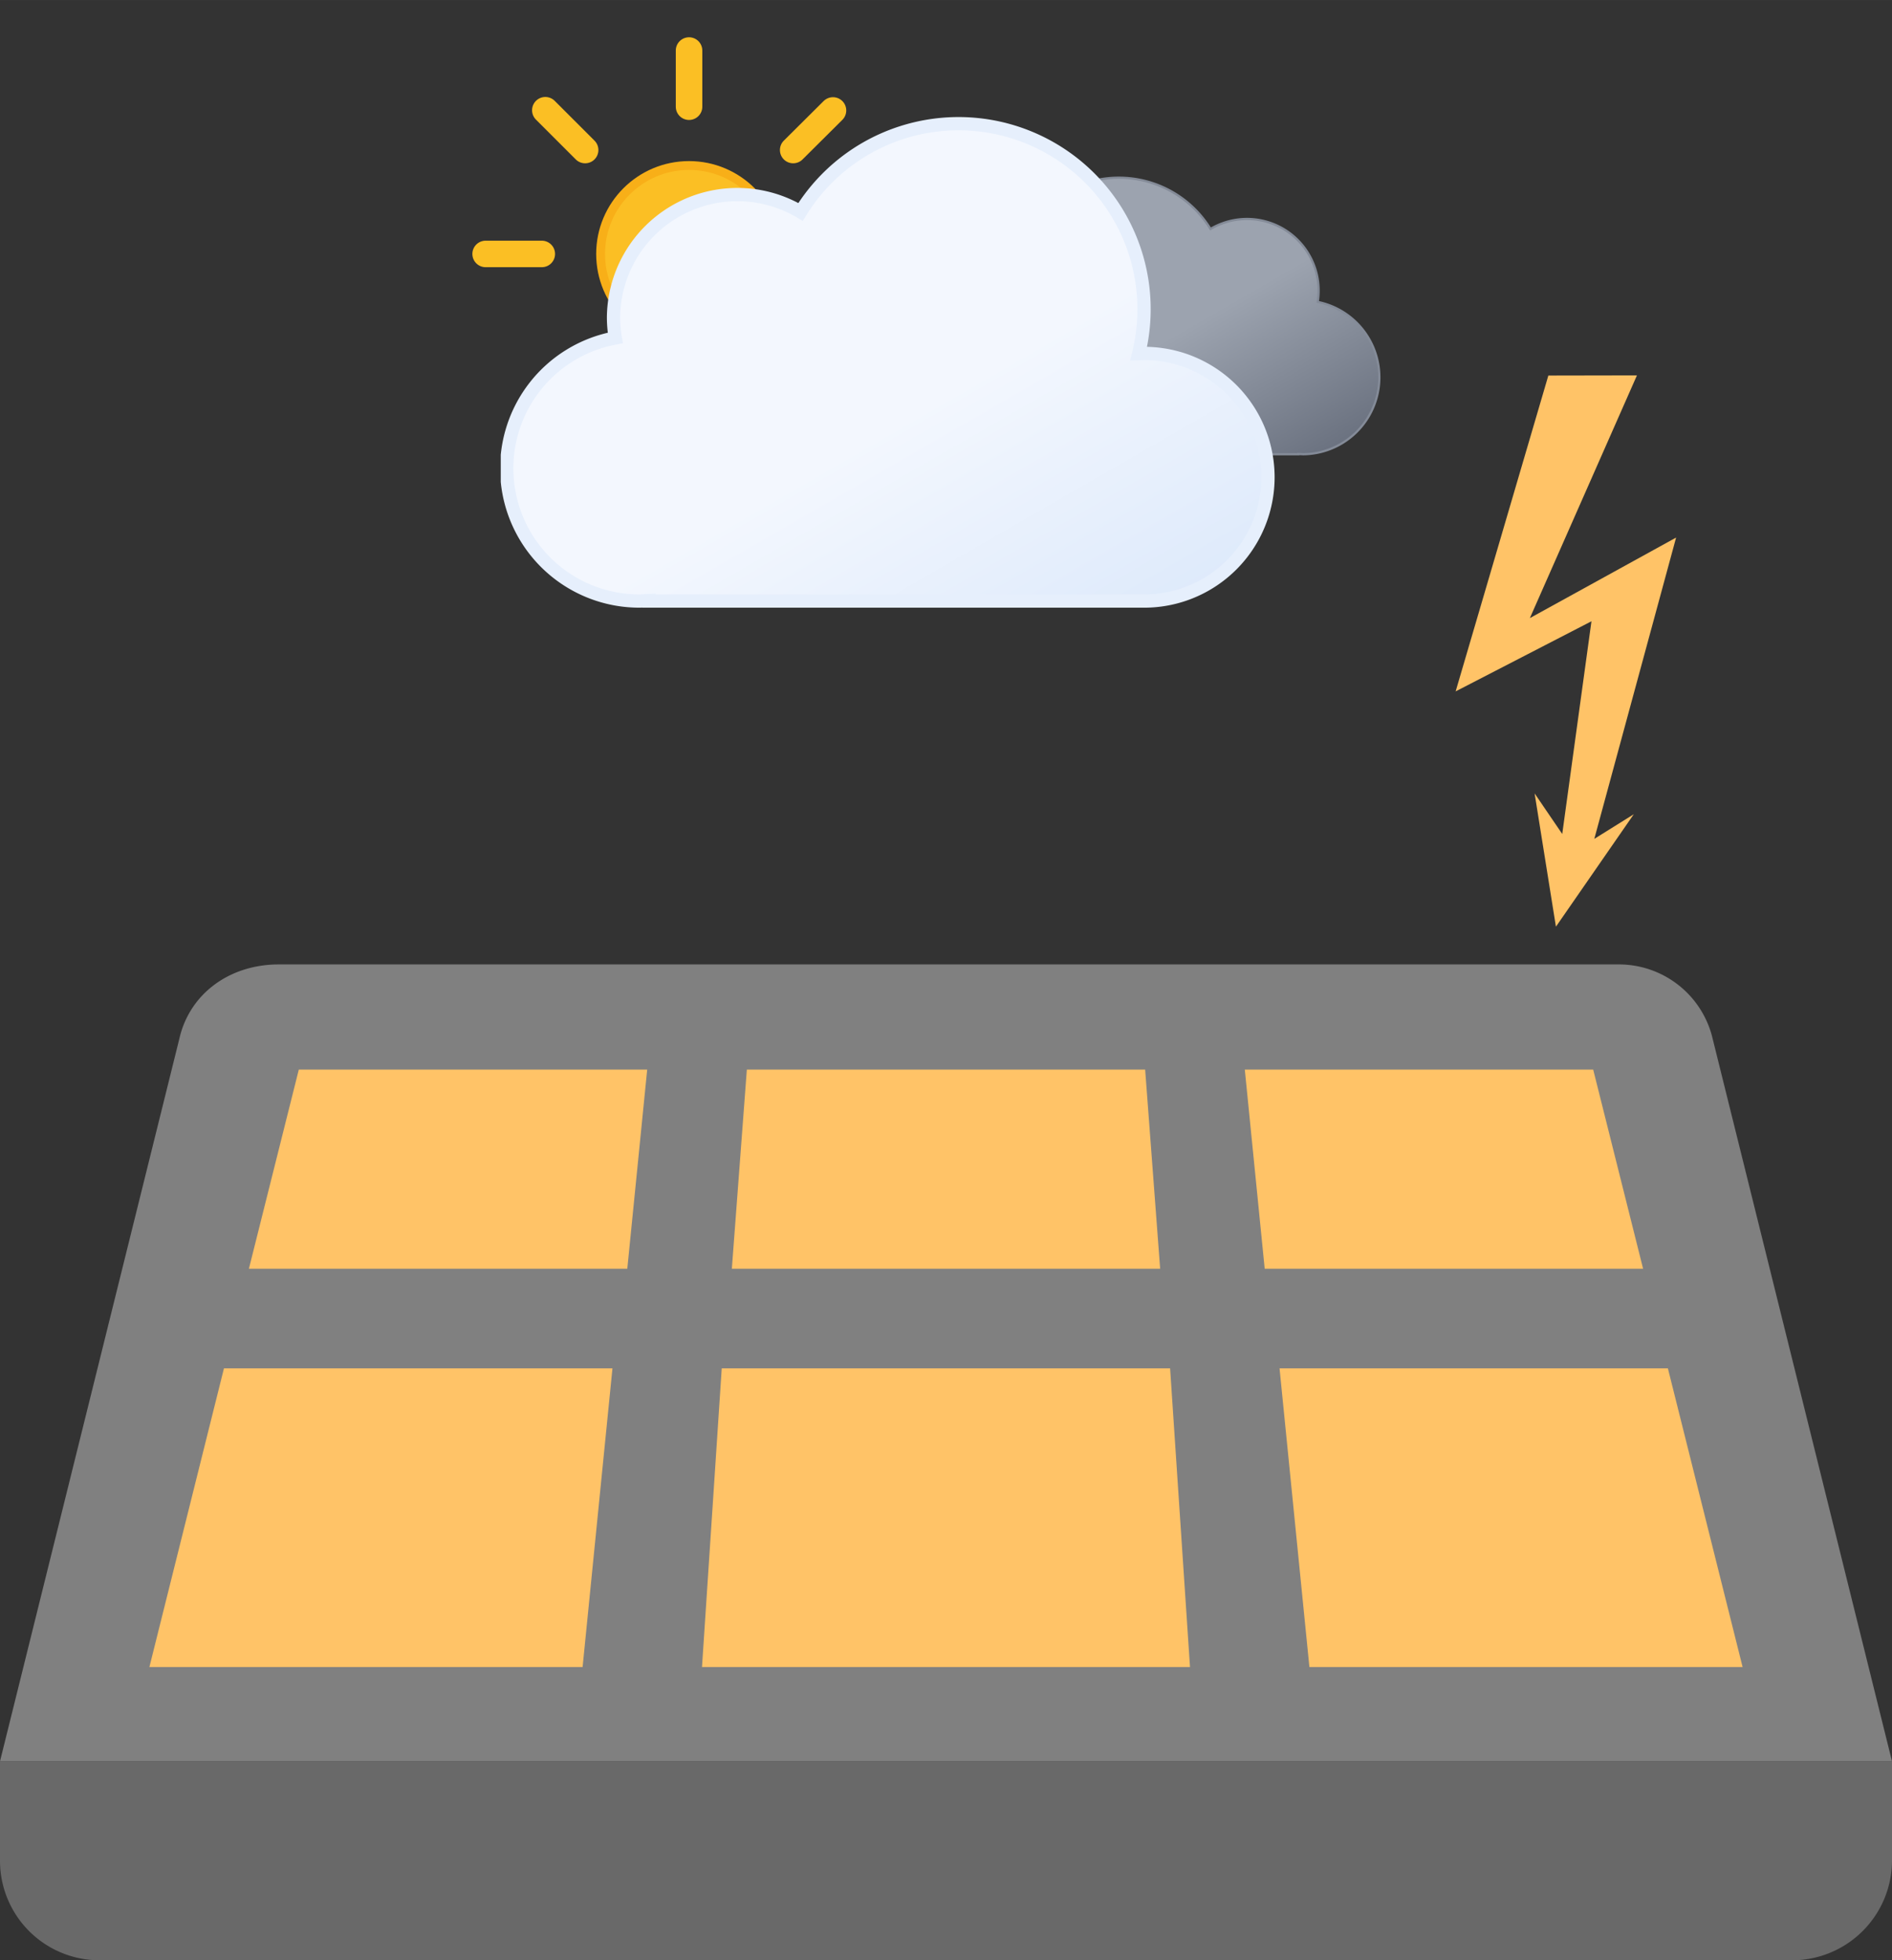 <svg width="684.565" height="709.313" viewBox="0 0 11.98 12.413" aria-hidden="true" xml:space="preserve" xmlns:xlink="http://www.w3.org/1999/xlink" xmlns="http://www.w3.org/2000/svg"><rect x="0" y="0" width="11.98" height="12.413" fill="#333333" stroke="none"/><defs><symbol id="e" viewBox="0 0 384 384"><circle cx="192" cy="192" r="84" fill="url(#a)" stroke="#f8af18" stroke-miterlimit="10" stroke-width="6"/><path fill="none" stroke="#fbbf24" stroke-linecap="round" stroke-miterlimit="10" stroke-width="24" d="M192 61.7V12m0 360v-49.7m92.2-222.5 35-35M64.8 319.2l35.1-35.1m0-184.4-35-35m254.5 254.5-35.1-35.1M61.7 192H12m360 0h-49.7"><animateTransform additive="sum" attributeName="transform" dur="6s" repeatCount="indefinite" type="rotate" values="0 192 192; 45 192 192"/></path></symbol><symbol id="j" viewBox="0 0 196 196"><circle cx="98" cy="98" r="40" fill="url(#b)" stroke="#f8af18" stroke-miterlimit="10" stroke-width="4" style="fill:url(#c)"/><path fill="none" stroke="#fbbf24" stroke-linecap="round" stroke-miterlimit="10" stroke-width="12" d="M98 31.4V6m0 184v-25.4M145.1 51l18-17.9M33 163l18-17.9M51 51 33 33m130.1 130.1-18-18M6 98h25.4M190 98h-25.4"><animateTransform additive="sum" attributeName="transform" dur="6s" repeatCount="indefinite" type="rotate" values="0 98 98; 45 98 98"/></path></symbol><symbol id="h" viewBox="0 0 200.3 126.1"><path fill="url(#e)" stroke="#848b98" stroke-miterlimit="10" d="M.5 93.2a32.4 32.4 0 0 0 32.4 32.4h129.8v-.1l2.3.1a34.8 34.8 0 0 0 6.5-68.9 32.4 32.4 0 0 0-48.5-33 48.6 48.6 0 0 0-88.6 37.1h-1.5A32.4 32.4 0 0 0 .5 93.1Z" style="fill:url(#b)"/></symbol><symbol id="i" viewBox="0 0 350 222"><path fill="url(#a)" stroke="#e6effc" stroke-miterlimit="10" stroke-width="6" d="m291 107-2.5.1A83.9 83.9 0 0 0 135.6 43 56 56 0 0 0 51 91a56.6 56.6 0 0 0 .8 9A60 60 0 0 0 63 219l4-.2v.2h224a56 56 0 0 0 0-112Z" style="fill:url(#g)"/></symbol><symbol id="k" overflow="visible" viewBox="0 0 398 222"><use xlink:href="#h" width="200.3" height="126.1" transform="translate(198 27)"><animateTransform additive="sum" attributeName="transform" dur="6s" repeatCount="indefinite" type="translate" values="-9 0; 9 0; -9 0"/></use><use xlink:href="#i" width="350" height="222"><animateTransform additive="sum" attributeName="transform" dur="6s" repeatCount="indefinite" type="translate" values="-18 0; 18 0; -18 0"/></use></symbol><symbol id="l" overflow="visible" viewBox="0 0 410.8 258"><use xlink:href="#j" width="196" height="196"/><use xlink:href="#k" width="398" height="222" transform="translate(12.84 36)"/></symbol><linearGradient id="a" x1="150" x2="234" y1="119.2" y2="264.8" gradientUnits="userSpaceOnUse"><stop offset="0" stop-color="#fbbf24"/><stop offset=".5" stop-color="#fbbf24"/><stop offset="1" stop-color="#f59e0b"/></linearGradient><linearGradient id="b" x1="52.7" x2="133.4" y1="9.6" y2="149.3" gradientUnits="userSpaceOnUse"><stop offset="0" stop-color="#9ca3af"/><stop offset=".5" stop-color="#9ca3af"/><stop offset="1" stop-color="#6b7280"/></linearGradient><linearGradient id="g" x1="99.5" x2="232.6" y1="30.7" y2="261.4" gradientUnits="userSpaceOnUse"><stop offset="0" stop-color="#f3f7fe"/><stop offset=".5" stop-color="#f3f7fe"/><stop offset="1" stop-color="#deeafb"/></linearGradient><linearGradient id="c" x1="78" x2="118" y1="63.4" y2="132.7" gradientUnits="userSpaceOnUse"><stop offset="0" stop-color="#fbbf24"/><stop offset=".5" stop-color="#fbbf24"/><stop offset="1" stop-color="#f59e0b"/></linearGradient></defs><path fill="#bf360c" d="M1.135 6.58 0 11.153h11.98L10.845 6.58a.61.61 0 0 0-.6-.473h-8.48c-.315 0-.567.189-.63.473" style="fill:gray;stroke-width:.315"/><path fill="#9e2d0a" d="M0 11.782v-.63h11.98v.63a.633.633 0 0 1-.63.631H.63a.63.63 0 0 1-.63-.63" style="fill:#696969;stroke-width:.315"/><path fill="#f57c00" d="M4.098 6.773H1.892l-.316 1.261h2.396zm3.153 0H4.729l-.095 1.261h2.712zm2.837 0H7.882l.126 1.261h2.396ZM.946 10.556h2.743l.189-1.891h-2.46Zm7.345 0h2.743l-.473-1.891H8.102Zm-3.846 0h3.09l-.126-1.891H4.57Z" style="stroke-width:.315;fill:#ffc367;fill-opacity:1"/><path fill="#d9040f" d="m9.804 2.378-.587 2 .86-.444-.185 1.347-.175-.257.135.844.493-.712-.25.156.518-1.908-.926.51.678-1.537z" style="fill:#ffc367;stroke-width:.299;fill-opacity:1"/><use xlink:href="#l" width="410.8" height="258" transform="translate(2.991 .236)scale(.014)"/></svg>
